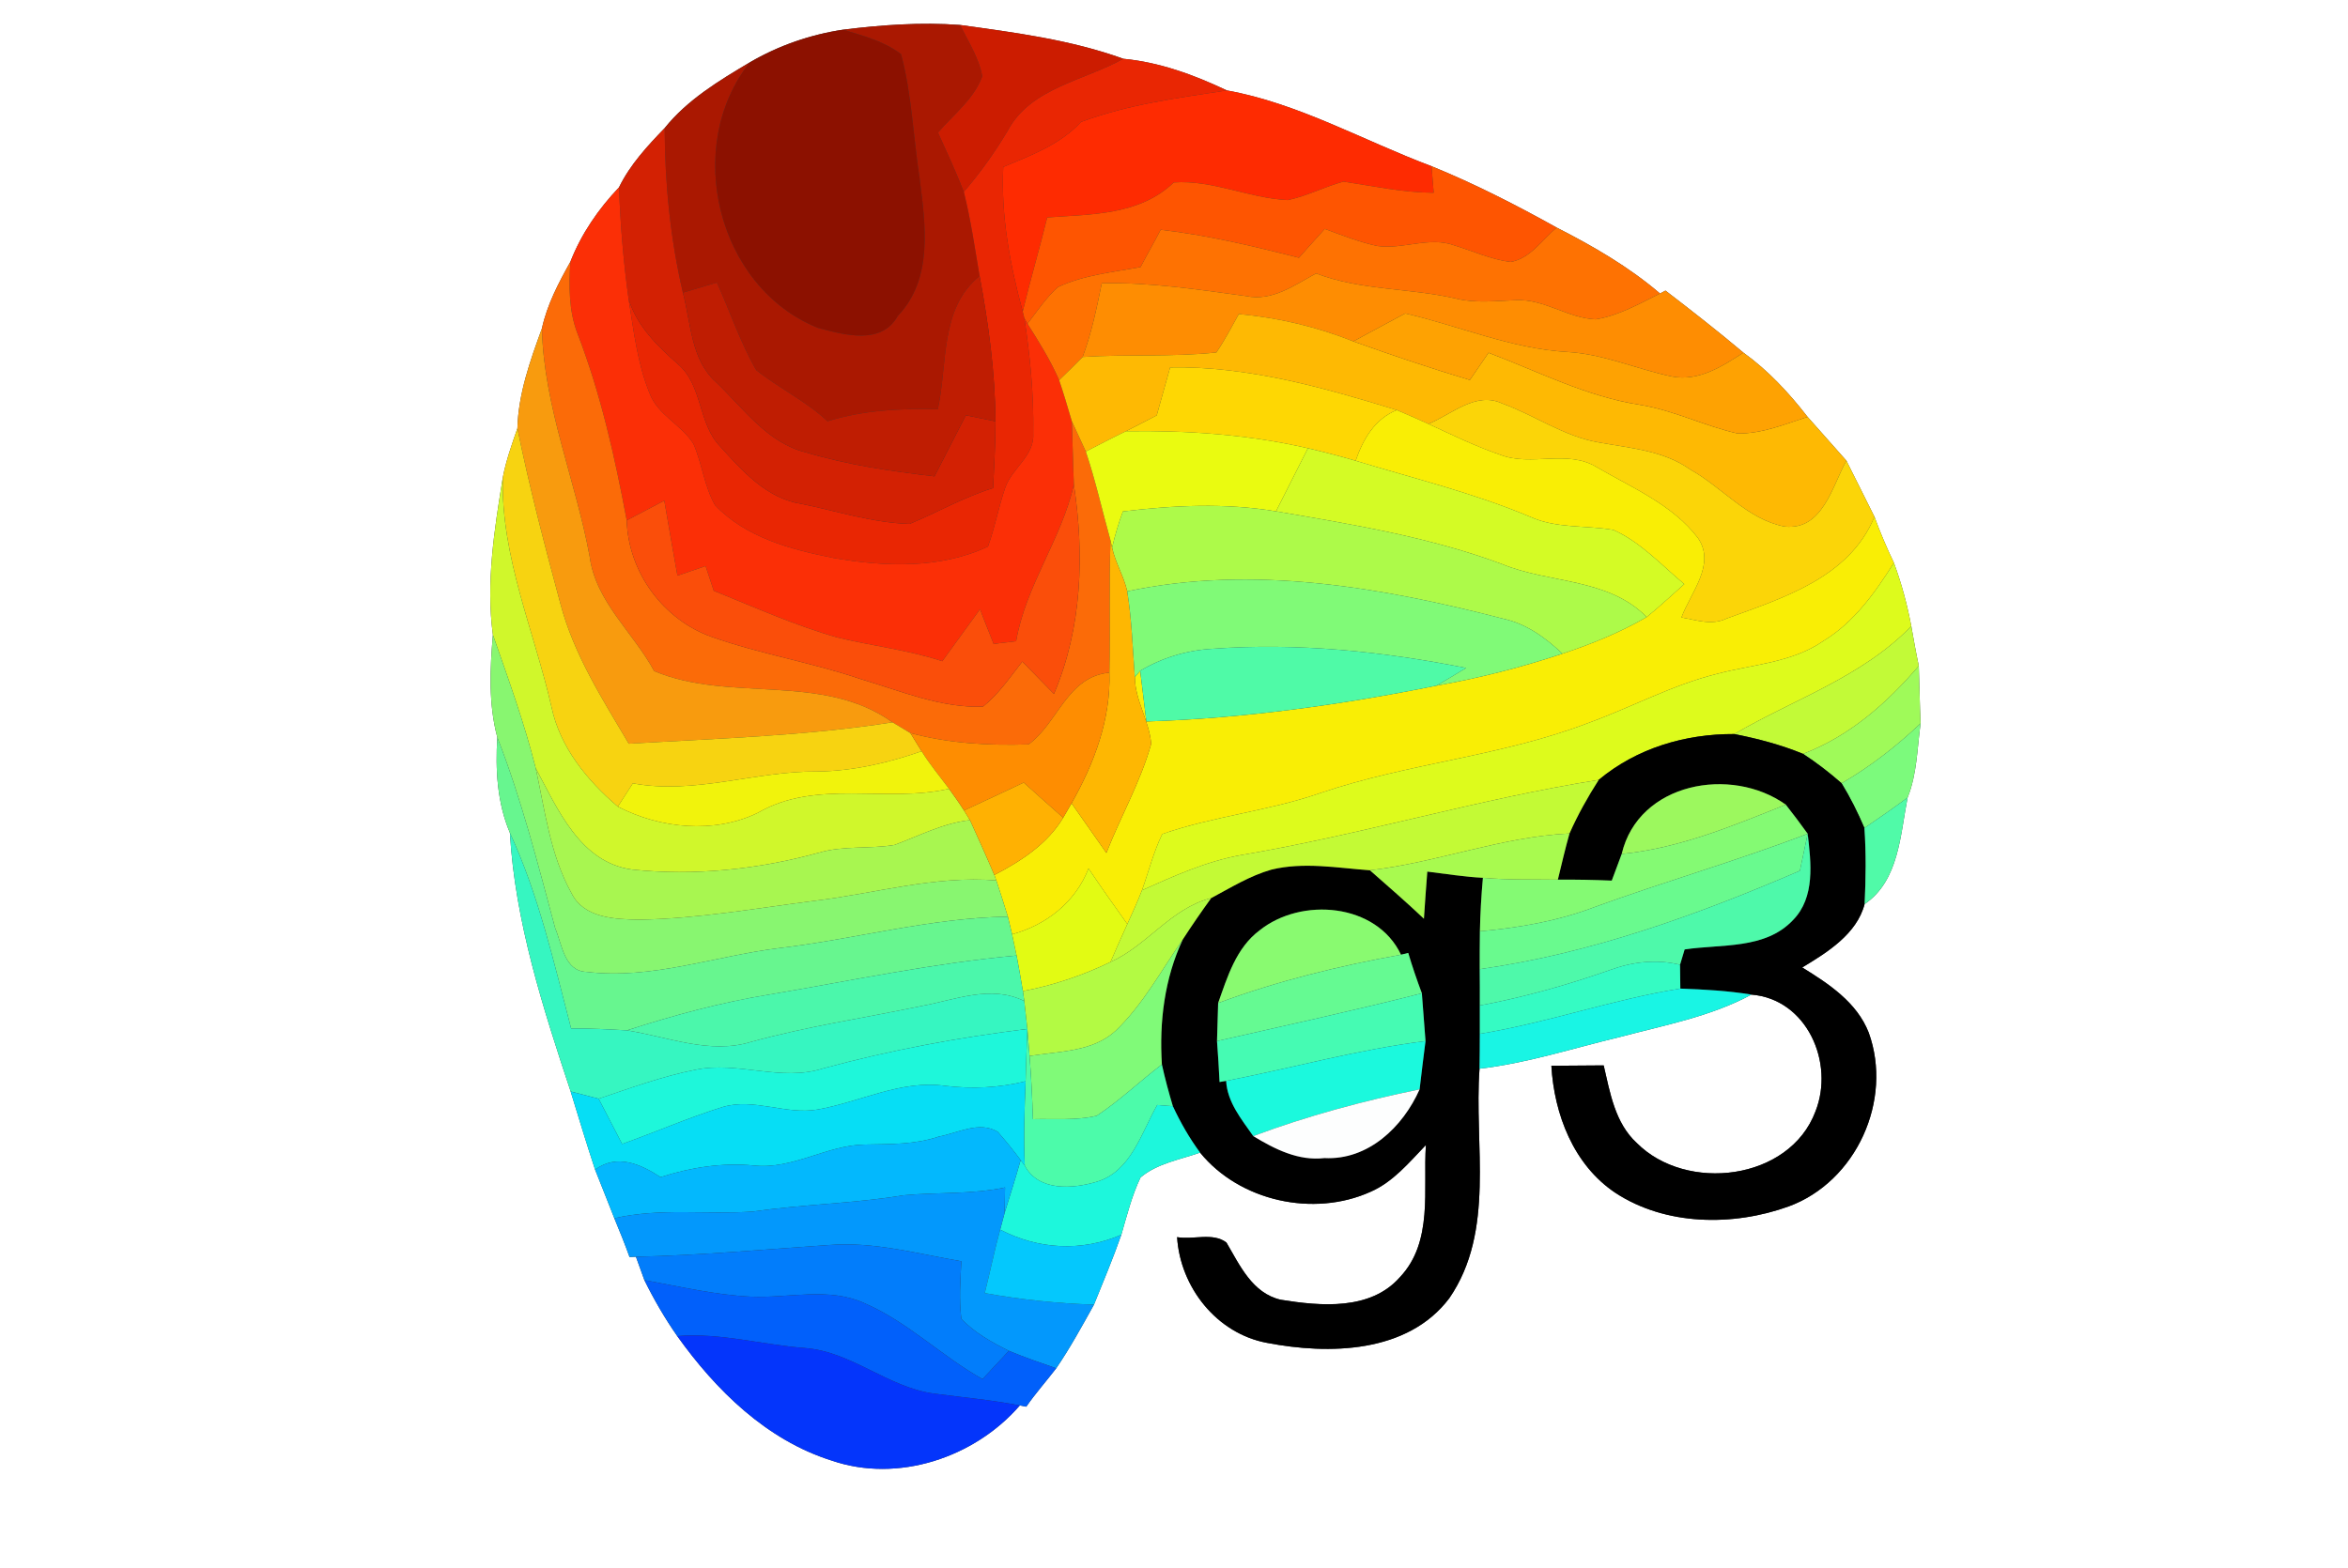<?xml version="1.0" encoding="UTF-8" ?>
<!DOCTYPE svg PUBLIC "-//W3C//DTD SVG 1.1//EN" "http://www.w3.org/Graphics/SVG/1.1/DTD/svg11.dtd">
<svg width="250pt" height="167pt" viewBox="0 0 250 167" version="1.1" xmlns="http://www.w3.org/2000/svg">
<rect x="0" y="0" width="250" height="167" fill="#333333" stroke="none"/>
<g id="#ffffffff">
<path fill="#ffffff" opacity="1.00" d=" M 0.00 0.00 L 250.00 0.00 L 250.00 167.00 L 0.00 167.00 L 0.00 0.00 M 79.84 6.64 C 76.56 8.59 73.19 10.62 70.77 13.64 C 68.93 15.55 67.09 17.53 65.91 19.95 C 63.72 22.25 61.89 24.91 60.73 27.88 C 59.47 30.13 58.25 32.45 57.70 34.98 C 56.45 38.41 55.19 41.93 55.09 45.62 C 54.49 47.35 53.87 49.08 53.53 50.89 C 52.64 56.40 51.73 62.04 52.48 67.61 C 52.17 71.24 52.00 74.98 52.95 78.53 C 52.74 81.96 52.93 85.50 54.29 88.70 C 54.84 98.15 57.80 107.32 60.76 116.25 C 61.61 119.03 62.45 121.81 63.36 124.57 C 64.03 126.29 64.74 128.01 65.41 129.75 C 65.97 131.11 66.53 132.48 67.03 133.88 L 67.71 133.85 C 67.93 134.47 68.38 135.71 68.61 136.34 C 69.63 138.41 70.79 140.41 72.11 142.30 C 76.23 148.07 81.62 153.37 88.53 155.55 C 95.59 157.99 103.78 155.24 108.58 149.69 L 109.27 149.82 C 110.25 148.40 111.41 147.10 112.46 145.73 C 113.94 143.56 115.20 141.25 116.48 138.95 C 117.48 136.48 118.51 134.02 119.39 131.51 C 119.99 129.45 120.51 127.34 121.44 125.40 C 123.22 123.90 125.64 123.51 127.78 122.76 C 131.99 127.94 139.86 129.66 145.91 126.94 C 148.33 125.89 150.03 123.81 151.82 121.95 C 151.51 126.67 152.63 132.25 149.05 136.03 C 145.91 139.60 140.60 139.11 136.37 138.43 C 133.34 137.74 132.00 134.75 130.58 132.33 C 129.12 131.23 127.03 132.07 125.33 131.76 C 125.66 137.08 129.53 142.02 134.89 143.02 C 141.49 144.29 149.87 144.15 154.31 138.27 C 159.24 131.09 156.93 121.95 157.53 113.82 C 162.61 113.24 167.47 111.64 172.42 110.46 C 177.18 109.19 182.11 108.29 186.48 105.93 C 192.40 106.41 195.35 113.20 193.30 118.37 C 190.54 125.75 179.54 127.04 174.27 121.73 C 171.95 119.60 171.43 116.38 170.75 113.47 C 168.89 113.49 167.04 113.50 165.18 113.51 C 165.48 118.68 167.54 124.06 171.99 127.04 C 177.35 130.56 184.52 130.62 190.42 128.50 C 197.65 125.86 201.57 117.17 198.97 109.98 C 197.71 106.75 194.71 104.78 191.89 103.04 C 194.56 101.43 197.70 99.48 198.53 96.29 C 202.20 93.81 202.33 88.88 203.11 84.94 C 204.12 82.44 204.13 79.68 204.49 77.05 C 204.40 75.00 204.37 72.96 204.30 70.92 C 204.00 69.51 203.75 68.10 203.50 66.69 C 203.07 64.39 202.46 62.13 201.65 59.94 C 200.88 58.34 200.19 56.70 199.58 55.04 C 198.58 53.05 197.60 51.05 196.59 49.06 C 195.22 47.50 193.84 45.96 192.46 44.40 C 190.48 41.85 188.27 39.46 185.63 37.56 C 182.92 35.28 180.13 33.10 177.33 30.95 L 176.75 31.26 C 173.43 28.42 169.63 26.22 165.75 24.24 C 161.42 21.83 157.01 19.57 152.42 17.70 C 145.19 14.99 138.22 10.99 130.63 9.63 C 127.16 7.98 123.45 6.62 119.61 6.26 C 114.02 4.24 108.09 3.47 102.23 2.66 C 98.07 2.35 93.90 2.65 89.77 3.16 C 86.29 3.68 82.88 4.86 79.84 6.64 Z" />
</g>
<g id="#8c1100ff">
<path fill="#8c1100" opacity="1.00" d=" M 79.84 6.64 C 82.88 4.86 86.29 3.68 89.77 3.16 C 91.90 3.81 94.15 4.39 95.94 5.77 C 97.09 10.08 97.24 14.58 97.91 18.97 C 98.53 23.90 99.39 29.67 95.60 33.64 C 93.84 36.80 89.88 35.66 87.08 34.92 C 76.36 30.60 72.70 15.63 79.84 6.64 Z" />
</g>
<g id="#aa1801ff">
<path fill="#aa1801" opacity="1.00" d=" M 89.77 3.16 C 93.90 2.65 98.07 2.35 102.23 2.66 C 103.09 4.44 104.23 6.15 104.58 8.13 C 103.70 10.55 101.51 12.21 99.87 14.12 C 100.82 16.21 101.79 18.30 102.62 20.44 C 103.36 23.39 103.79 26.40 104.30 29.40 C 100.03 32.86 100.92 38.76 99.85 43.59 C 95.90 43.48 91.91 43.69 88.11 44.86 C 85.82 42.72 82.96 41.36 80.52 39.42 C 78.81 36.46 77.74 33.20 76.33 30.09 C 75.12 30.45 73.92 30.81 72.71 31.17 C 71.37 25.42 70.79 19.54 70.77 13.64 C 73.19 10.62 76.56 8.59 79.84 6.64 C 72.70 15.63 76.36 30.60 87.08 34.92 C 89.88 35.66 93.84 36.80 95.60 33.64 C 99.39 29.67 98.53 23.90 97.91 18.97 C 97.24 14.58 97.09 10.08 95.94 5.77 C 94.15 4.39 91.90 3.81 89.77 3.16 Z" />
</g>
<g id="#cc1c00ff">
<path fill="#cc1c00" opacity="1.00" d=" M 102.23 2.66 C 108.09 3.47 114.02 4.24 119.61 6.26 C 115.43 8.60 109.70 9.35 107.28 13.95 C 105.91 16.24 104.36 18.42 102.62 20.44 C 101.79 18.30 100.82 16.21 99.87 14.12 C 101.51 12.21 103.70 10.55 104.58 8.13 C 104.23 6.15 103.09 4.44 102.23 2.66 Z" />
</g>
<g id="#e92603ff">
<path fill="#e92603" opacity="1.00" d=" M 119.61 6.26 C 123.45 6.62 127.16 7.98 130.63 9.63 C 125.38 10.43 120.10 11.12 115.09 12.99 C 112.86 15.41 109.78 16.54 106.82 17.78 C 106.56 22.98 107.53 28.18 108.89 33.18 L 109.07 33.91 C 109.68 37.94 110.08 42.03 110.01 46.11 C 110.20 48.53 107.76 49.83 107.03 51.94 C 106.32 54.00 105.94 56.16 105.19 58.21 C 100.10 60.61 94.15 60.37 88.72 59.42 C 84.22 58.53 79.41 57.25 76.14 53.81 C 74.98 51.79 74.76 49.38 73.83 47.26 C 72.55 45.22 70.00 44.19 69.15 41.85 C 67.86 38.66 67.47 35.22 66.93 31.85 C 67.82 34.75 70.01 36.86 72.22 38.81 C 74.83 41.07 74.31 45.14 76.70 47.57 C 79.07 50.20 81.68 53.12 85.37 53.67 C 89.17 54.45 92.94 55.68 96.85 55.80 C 99.83 54.56 102.64 52.93 105.74 51.98 C 105.85 49.61 105.99 47.24 105.99 44.87 C 105.96 39.67 105.25 34.50 104.30 29.40 C 103.79 26.40 103.36 23.39 102.62 20.44 C 104.36 18.42 105.91 16.24 107.28 13.95 C 109.70 9.35 115.43 8.60 119.61 6.26 Z" />
</g>
<g id="#fe2b01ff">
<path fill="#fe2b01" opacity="1.00" d=" M 130.63 9.63 C 138.22 10.99 145.19 14.99 152.42 17.70 C 152.48 18.41 152.59 19.82 152.65 20.53 C 149.40 20.51 146.23 19.82 143.04 19.34 C 141.03 19.89 139.16 20.88 137.12 21.31 C 133.01 21.12 129.12 19.14 124.98 19.43 C 121.31 22.94 116.23 22.81 111.50 23.16 C 110.68 26.51 109.70 29.82 108.89 33.18 C 107.53 28.18 106.56 22.98 106.82 17.78 C 109.78 16.54 112.86 15.41 115.09 12.99 C 120.10 11.12 125.38 10.43 130.63 9.63 Z" />
</g>
<g id="#d32103ff">
<path fill="#d32103" opacity="1.00" d=" M 65.91 19.95 C 67.09 17.53 68.93 15.55 70.77 13.64 C 70.79 19.54 71.37 25.42 72.71 31.17 C 73.58 34.41 73.55 38.27 76.21 40.67 C 79.14 43.45 81.69 47.17 85.81 48.18 C 90.27 49.52 94.89 50.19 99.50 50.73 C 100.60 48.56 101.73 46.40 102.84 44.23 C 103.89 44.44 104.94 44.65 105.99 44.87 C 105.99 47.24 105.85 49.61 105.74 51.98 C 102.64 52.93 99.83 54.56 96.85 55.80 C 92.94 55.68 89.17 54.45 85.37 53.67 C 81.68 53.12 79.07 50.20 76.70 47.57 C 74.31 45.14 74.83 41.07 72.22 38.81 C 70.01 36.86 67.82 34.75 66.93 31.85 C 66.38 27.91 66.05 23.93 65.91 19.95 Z" />
</g>
<g id="#fe5501ff">
<path fill="#fe5501" opacity="1.00" d=" M 152.42 17.70 C 157.01 19.57 161.42 21.83 165.75 24.24 C 164.20 25.52 162.95 27.53 160.84 27.90 C 158.77 27.64 156.85 26.74 154.87 26.14 C 152.20 25.15 149.39 26.59 146.66 26.20 C 144.73 25.79 142.90 25.05 141.05 24.38 C 140.12 25.39 139.22 26.43 138.30 27.45 C 133.44 26.21 128.56 25.04 123.58 24.47 C 122.89 25.81 122.13 27.11 121.44 28.44 C 118.48 29.00 115.40 29.28 112.65 30.57 C 111.38 31.70 110.43 33.14 109.40 34.48 L 109.07 33.91 L 108.89 33.18 C 109.70 29.82 110.68 26.51 111.50 23.16 C 116.23 22.81 121.31 22.94 124.98 19.43 C 129.12 19.14 133.01 21.12 137.12 21.31 C 139.16 20.88 141.03 19.89 143.04 19.34 C 146.23 19.82 149.40 20.51 152.65 20.53 C 152.59 19.82 152.48 18.41 152.42 17.70 Z" />
</g>
<g id="#fb2f06ff">
<path fill="#fb2f06" opacity="1.00" d=" M 60.73 27.88 C 61.89 24.91 63.72 22.25 65.91 19.95 C 66.05 23.93 66.38 27.91 66.93 31.85 C 67.47 35.22 67.86 38.66 69.15 41.85 C 70.00 44.19 72.55 45.22 73.83 47.26 C 74.76 49.38 74.98 51.79 76.14 53.81 C 79.41 57.25 84.22 58.53 88.72 59.42 C 94.15 60.37 100.10 60.61 105.19 58.21 C 105.94 56.16 106.32 54.00 107.03 51.94 C 107.76 49.83 110.20 48.53 110.01 46.11 C 110.08 42.03 109.68 37.94 109.07 33.91 L 109.40 34.48 C 110.63 36.42 111.85 38.38 112.77 40.49 C 113.26 41.93 113.69 43.40 114.12 44.86 C 114.21 47.11 114.24 49.36 114.34 51.61 C 113.02 57.43 109.21 62.35 108.19 68.29 C 107.39 68.41 106.59 68.46 105.80 68.59 C 105.33 67.35 104.80 66.13 104.35 64.88 C 103.02 66.73 101.67 68.58 100.33 70.42 C 96.69 69.22 92.88 68.80 89.18 67.90 C 84.66 66.62 80.36 64.68 76.00 62.92 C 75.72 62.04 75.41 61.17 75.13 60.29 C 74.13 60.63 73.12 60.97 72.13 61.31 C 71.66 58.64 71.18 55.98 70.73 53.32 C 69.41 54.03 68.06 54.71 66.73 55.42 C 65.47 48.68 63.97 41.96 61.50 35.55 C 60.55 33.11 60.57 30.45 60.73 27.88 Z" />
</g>
<g id="#fe7202ff">
<path fill="#fe7202" opacity="1.00" d=" M 123.58 24.47 C 128.56 25.04 133.44 26.21 138.30 27.45 C 139.22 26.43 140.12 25.39 141.05 24.38 C 142.90 25.05 144.73 25.79 146.66 26.20 C 149.39 26.59 152.20 25.15 154.87 26.14 C 156.85 26.74 158.77 27.64 160.84 27.90 C 162.95 27.53 164.20 25.52 165.75 24.24 C 169.63 26.22 173.43 28.42 176.75 31.26 C 174.54 32.35 172.35 33.62 169.89 34.01 C 166.95 33.89 164.39 31.82 161.42 31.97 C 159.30 32.04 157.16 32.32 155.07 31.81 C 150.13 30.65 144.93 30.96 140.13 29.12 C 137.83 30.36 135.45 32.13 132.67 31.53 C 127.57 30.84 122.47 30.05 117.31 30.17 C 116.77 32.82 116.22 35.48 115.27 38.02 C 114.45 38.85 113.62 39.68 112.77 40.49 C 111.85 38.38 110.63 36.42 109.40 34.48 C 110.43 33.14 111.38 31.70 112.65 30.57 C 115.40 29.28 118.48 29.00 121.44 28.44 C 122.13 27.11 122.89 25.81 123.58 24.47 Z" />
</g>
<g id="#fb6b08ff">
<path fill="#fb6b08" opacity="1.00" d=" M 57.70 34.98 C 58.25 32.45 59.47 30.13 60.73 27.88 C 60.57 30.45 60.55 33.11 61.50 35.55 C 63.97 41.96 65.47 48.68 66.73 55.42 C 66.89 60.95 70.65 66.05 75.86 67.86 C 81.03 69.68 86.47 70.56 91.66 72.33 C 95.90 73.58 100.15 75.42 104.66 75.26 C 106.33 73.93 107.54 72.12 108.85 70.46 C 109.97 71.61 111.09 72.76 112.22 73.90 C 115.22 66.85 115.46 59.09 114.34 51.61 C 114.24 49.36 114.21 47.11 114.12 44.86 C 114.60 45.94 115.13 47.00 115.61 48.09 C 116.65 51.19 117.36 54.40 118.24 57.56 C 118.06 62.25 118.22 66.94 118.12 71.64 C 113.63 72.05 112.65 76.99 109.52 79.28 C 105.30 79.42 101.02 79.18 96.93 78.07 C 96.46 77.78 95.50 77.21 95.03 76.93 C 87.54 71.58 77.71 74.87 69.65 71.47 C 67.43 67.36 63.42 64.10 62.78 59.25 C 61.28 51.12 57.90 43.34 57.70 34.98 Z" />
</g>
<g id="#fe8d02ff">
<path fill="#fe8d02" opacity="1.00" d=" M 132.67 31.53 C 135.45 32.13 137.83 30.36 140.13 29.12 C 144.93 30.96 150.13 30.65 155.07 31.81 C 157.16 32.32 159.30 32.04 161.42 31.97 C 164.39 31.82 166.95 33.89 169.89 34.01 C 172.35 33.62 174.54 32.35 176.75 31.26 L 177.33 30.95 C 180.13 33.10 182.92 35.28 185.63 37.56 C 183.36 39.02 180.87 40.65 178.02 40.10 C 174.30 39.33 170.77 37.71 166.93 37.49 C 160.94 37.15 155.40 34.72 149.62 33.38 C 147.79 34.38 145.93 35.34 144.10 36.36 C 140.20 34.80 136.09 33.83 131.90 33.45 C 131.13 34.83 130.40 36.23 129.51 37.54 C 124.78 38.04 120.01 37.71 115.27 38.02 C 116.22 35.48 116.77 32.82 117.31 30.17 C 122.47 30.05 127.57 30.84 132.67 31.53 Z" />
</g>
<g id="#bf1d02ff">
<path fill="#bf1d02" opacity="1.00" d=" M 72.71 31.17 C 73.92 30.81 75.12 30.45 76.33 30.09 C 77.74 33.20 78.81 36.46 80.52 39.42 C 82.96 41.36 85.82 42.72 88.11 44.86 C 91.91 43.69 95.90 43.48 99.85 43.59 C 100.92 38.76 100.03 32.86 104.30 29.40 C 105.25 34.50 105.96 39.67 105.99 44.87 C 104.94 44.65 103.89 44.44 102.84 44.23 C 101.73 46.40 100.60 48.56 99.50 50.73 C 94.89 50.19 90.27 49.52 85.81 48.18 C 81.69 47.17 79.14 43.45 76.21 40.67 C 73.55 38.27 73.58 34.41 72.71 31.17 Z" />
</g>
<g id="#feb903ff">
<path fill="#feb903" opacity="1.00" d=" M 131.90 33.45 C 136.09 33.83 140.20 34.80 144.10 36.36 C 148.20 37.83 152.33 39.22 156.50 40.47 C 157.16 39.50 157.82 38.53 158.49 37.57 C 163.79 39.57 168.92 42.23 174.58 43.11 C 178.19 43.69 181.48 45.37 185.02 46.17 C 187.60 46.20 190.04 45.18 192.46 44.40 C 193.84 45.96 195.22 47.50 196.59 49.06 C 195.07 51.81 194.06 56.51 190.02 56.08 C 186.07 55.33 183.37 51.90 179.96 50.00 C 177.11 47.97 173.56 47.73 170.23 47.12 C 166.53 46.49 163.42 44.23 159.94 42.97 C 157.14 41.66 154.55 44.14 152.09 45.15 C 150.97 44.64 149.85 44.15 148.72 43.67 C 140.89 41.27 132.85 38.98 124.59 39.13 C 124.11 40.83 123.63 42.53 123.16 44.24 C 122.06 44.80 120.98 45.38 119.88 45.93 C 118.44 46.62 117.03 47.37 115.61 48.09 C 115.13 47.00 114.60 45.94 114.12 44.86 C 113.69 43.40 113.26 41.93 112.77 40.49 C 113.62 39.68 114.45 38.85 115.27 38.02 C 120.01 37.71 124.78 38.04 129.51 37.54 C 130.40 36.23 131.13 34.83 131.90 33.45 Z" />
</g>
<g id="#fea202ff">
<path fill="#fea202" opacity="1.00" d=" M 144.10 36.36 C 145.93 35.34 147.79 34.38 149.62 33.38 C 155.40 34.72 160.94 37.15 166.93 37.49 C 170.77 37.71 174.30 39.33 178.02 40.10 C 180.87 40.65 183.36 39.02 185.63 37.56 C 188.27 39.46 190.48 41.85 192.46 44.40 C 190.04 45.18 187.60 46.20 185.02 46.17 C 181.48 45.37 178.19 43.69 174.58 43.11 C 168.92 42.23 163.79 39.57 158.49 37.57 C 157.82 38.53 157.16 39.50 156.50 40.47 C 152.33 39.22 148.20 37.83 144.10 36.36 Z" />
</g>
<g id="#f89b0eff">
<path fill="#f89b0e" opacity="1.00" d=" M 55.09 45.62 C 55.19 41.93 56.45 38.41 57.70 34.98 C 57.90 43.34 61.28 51.12 62.78 59.25 C 63.42 64.10 67.43 67.36 69.65 71.47 C 77.71 74.87 87.54 71.58 95.03 76.93 C 85.75 78.39 76.32 78.65 66.95 79.21 C 64.14 74.46 61.11 69.73 59.68 64.34 C 58.01 58.14 56.37 51.92 55.09 45.62 Z" />
</g>
<g id="#fed703ff">
<path fill="#fed703" opacity="1.00" d=" M 124.59 39.13 C 132.85 38.98 140.89 41.27 148.72 43.67 C 146.37 44.63 145.13 46.77 144.34 49.07 C 142.65 48.58 140.96 48.14 139.26 47.74 C 132.91 46.27 126.38 45.83 119.88 45.93 C 120.98 45.38 122.06 44.80 123.16 44.24 C 123.63 42.53 124.11 40.83 124.59 39.13 Z" />
</g>
<g id="#fbd508ff">
<path fill="#fbd508" opacity="1.00" d=" M 152.09 45.15 C 154.55 44.14 157.14 41.66 159.94 42.97 C 163.42 44.23 166.53 46.49 170.23 47.12 C 173.56 47.73 177.11 47.97 179.96 50.00 C 183.37 51.90 186.07 55.33 190.02 56.08 C 194.06 56.51 195.07 51.81 196.59 49.06 C 197.60 51.05 198.58 53.05 199.58 55.04 C 196.90 61.53 189.85 63.68 183.83 65.88 C 182.26 66.64 180.63 66.04 179.03 65.76 C 180.00 63.13 182.73 60.11 180.78 57.29 C 178.10 53.77 173.83 51.97 170.09 49.80 C 166.92 47.80 163.06 49.74 159.72 48.43 C 157.09 47.53 154.60 46.31 152.09 45.15 Z" />
</g>
<g id="#f9ee05ff">
<path fill="#f9ee05" opacity="1.00" d=" M 144.34 49.07 C 145.13 46.77 146.37 44.63 148.72 43.67 C 149.85 44.15 150.97 44.64 152.09 45.15 C 154.60 46.31 157.09 47.53 159.72 48.43 C 163.06 49.74 166.92 47.80 170.09 49.80 C 173.83 51.97 178.10 53.77 180.78 57.29 C 182.73 60.11 180.00 63.13 179.03 65.76 C 180.63 66.04 182.26 66.64 183.83 65.88 C 189.85 63.68 196.90 61.53 199.58 55.04 C 200.19 56.70 200.88 58.34 201.65 59.94 C 199.66 63.10 197.43 66.26 194.18 68.24 C 190.84 70.58 186.66 70.75 182.85 71.76 C 178.04 72.95 173.66 75.36 169.03 77.03 C 159.84 80.55 149.91 81.29 140.62 84.45 C 135.12 86.37 129.24 86.92 123.75 88.83 C 122.82 90.75 122.31 92.82 121.59 94.82 C 121.12 96.04 120.57 97.23 120.03 98.42 C 118.63 96.46 117.24 94.50 115.90 92.50 C 114.51 96.08 111.42 98.51 107.76 99.51 C 107.65 99.04 107.42 98.10 107.31 97.63 C 106.92 96.34 106.50 95.06 106.08 93.77 L 105.87 93.19 C 108.72 91.71 111.51 89.90 113.20 87.09 C 113.42 86.71 113.87 85.94 114.09 85.55 C 115.33 87.31 116.57 89.07 117.80 90.84 C 119.33 86.94 121.44 83.27 122.57 79.23 C 122.38 76.78 120.85 74.61 120.83 72.12 L 121.40 71.44 C 121.62 73.24 121.83 75.04 122.06 76.84 C 132.44 76.51 142.75 75.08 152.92 73.03 C 157.48 72.23 161.97 71.08 166.36 69.62 C 169.46 68.59 172.50 67.36 175.33 65.72 C 176.71 64.60 178.00 63.39 179.33 62.21 C 176.91 60.19 174.70 57.75 171.79 56.44 C 168.84 55.93 165.73 56.31 162.94 55.05 C 156.92 52.51 150.57 50.97 144.34 49.07 Z" />
</g>
<g id="#f7d311ff">
<path fill="#f7d311" opacity="1.00" d=" M 55.09 45.62 C 56.37 51.92 58.01 58.14 59.68 64.34 C 61.11 69.73 64.14 74.46 66.95 79.21 C 76.32 78.65 85.75 78.39 95.03 76.93 C 95.50 77.21 96.46 77.78 96.93 78.07 C 97.23 78.55 97.83 79.53 98.13 80.01 C 94.56 81.25 90.84 82.12 87.05 82.17 C 80.44 82.10 74.01 84.66 67.38 83.43 C 66.84 84.25 66.31 85.08 65.78 85.91 C 62.51 83.11 59.63 79.61 58.72 75.30 C 56.87 67.19 53.34 59.35 53.53 50.89 C 53.87 49.08 54.49 47.35 55.09 45.62 Z" />
</g>
<g id="#eafb10ff">
<path fill="#eafb10" opacity="1.00" d=" M 115.61 48.09 C 117.03 47.37 118.44 46.62 119.88 45.93 C 126.38 45.83 132.91 46.27 139.26 47.74 C 138.13 49.98 137.00 52.22 135.86 54.46 C 130.46 53.55 124.97 53.82 119.56 54.47 C 119.09 55.74 118.71 57.03 118.41 58.33 L 118.24 57.56 C 117.36 54.40 116.65 51.19 115.61 48.09 Z" />
</g>
<g id="#d4fb25ff">
<path fill="#d4fb25" opacity="1.00" d=" M 135.86 54.46 C 137.00 52.22 138.13 49.98 139.26 47.74 C 140.96 48.14 142.65 48.58 144.34 49.07 C 150.57 50.97 156.92 52.51 162.94 55.05 C 165.73 56.31 168.84 55.93 171.79 56.44 C 174.70 57.75 176.91 60.19 179.33 62.21 C 178.00 63.39 176.71 64.60 175.33 65.72 C 171.17 61.52 165.00 62.17 159.90 60.07 C 152.16 57.19 143.97 55.85 135.86 54.46 Z" />
</g>
<g id="#d0f72bff">
<path fill="#d0f72b" opacity="1.00" d=" M 52.48 67.61 C 51.73 62.04 52.64 56.40 53.53 50.89 C 53.34 59.35 56.87 67.19 58.72 75.30 C 59.63 79.61 62.51 83.11 65.78 85.91 C 70.30 88.25 76.03 88.83 80.69 86.57 C 86.91 82.95 94.32 85.55 101.05 84.01 C 101.60 84.76 102.14 85.53 102.64 86.32 C 102.80 86.58 103.12 87.09 103.28 87.35 C 100.43 87.66 97.89 89.01 95.24 89.99 C 92.57 90.44 89.80 90.04 87.18 90.82 C 80.74 92.59 73.94 93.32 67.30 92.61 C 61.76 91.87 59.37 86.15 57.04 81.82 C 55.83 76.99 54.12 72.31 52.48 67.61 Z" />
</g>
<g id="#fa4e0aff">
<path fill="#fa4e0a" opacity="1.00" d=" M 114.34 51.61 C 115.46 59.09 115.22 66.85 112.22 73.90 C 111.09 72.76 109.97 71.61 108.85 70.46 C 107.54 72.12 106.33 73.93 104.66 75.26 C 100.15 75.42 95.90 73.58 91.66 72.33 C 86.47 70.56 81.03 69.68 75.86 67.86 C 70.65 66.05 66.89 60.95 66.73 55.42 C 68.06 54.71 69.41 54.03 70.73 53.32 C 71.18 55.98 71.66 58.64 72.13 61.31 C 73.12 60.97 74.13 60.63 75.13 60.29 C 75.41 61.17 75.72 62.04 76.00 62.92 C 80.36 64.68 84.66 66.62 89.18 67.90 C 92.88 68.80 96.69 69.22 100.33 70.42 C 101.67 68.58 103.02 66.73 104.35 64.88 C 104.80 66.13 105.33 67.35 105.80 68.59 C 106.59 68.46 107.39 68.41 108.19 68.29 C 109.21 62.35 113.02 57.43 114.34 51.61 Z" />
</g>
<g id="#adfa49ff">
<path fill="#adfa49" opacity="1.00" d=" M 119.56 54.47 C 124.97 53.82 130.46 53.55 135.86 54.46 C 143.97 55.85 152.16 57.19 159.90 60.07 C 165.00 62.17 171.17 61.52 175.33 65.72 C 172.50 67.36 169.46 68.59 166.36 69.62 C 164.56 67.93 162.52 66.43 160.06 65.90 C 147.08 62.54 133.34 60.14 120.02 62.98 C 119.66 61.37 118.76 59.95 118.41 58.33 C 118.71 57.03 119.09 55.74 119.56 54.47 Z" />
</g>
<g id="#feb702ff">
<path fill="#feb702" opacity="1.00" d=" M 118.24 57.56 L 118.41 58.33 C 118.76 59.95 119.66 61.37 120.02 62.98 C 120.51 66.01 120.60 69.07 120.83 72.12 C 120.85 74.61 122.38 76.78 122.57 79.23 C 121.44 83.27 119.33 86.94 117.80 90.84 C 116.57 89.07 115.33 87.31 114.09 85.55 C 116.50 81.31 118.28 76.60 118.12 71.64 C 118.22 66.94 118.06 62.25 118.24 57.56 Z" />
</g>
<g id="#ddfb1cff">
<path fill="#ddfb1c" opacity="1.00" d=" M 201.65 59.94 C 202.46 62.13 203.07 64.39 203.50 66.69 C 198.26 72.11 191.02 74.46 184.65 78.18 C 179.41 78.16 174.28 79.68 170.22 83.06 C 157.41 85.10 144.97 88.89 132.19 91.06 C 128.47 91.72 125.01 93.29 121.59 94.82 C 122.31 92.82 122.82 90.75 123.75 88.83 C 129.24 86.92 135.12 86.37 140.62 84.45 C 149.91 81.29 159.84 80.55 169.03 77.03 C 173.66 75.36 178.04 72.95 182.85 71.76 C 186.66 70.75 190.84 70.58 194.18 68.24 C 197.43 66.26 199.66 63.10 201.65 59.94 Z" />
</g>
<g id="#80fa77ff">
<path fill="#80fa77" opacity="1.00" d=" M 120.02 62.98 C 133.34 60.14 147.08 62.54 160.06 65.90 C 162.52 66.43 164.56 67.93 166.36 69.62 C 161.97 71.08 157.48 72.23 152.92 73.03 C 153.99 72.43 155.04 71.78 156.10 71.14 C 147.23 69.38 138.14 68.44 129.11 69.10 C 126.39 69.25 123.74 70.05 121.40 71.44 L 120.83 72.12 C 120.60 69.07 120.51 66.01 120.02 62.98 Z" />
</g>
<g id="#c2fa37ff">
<path fill="#c2fa37" opacity="1.00" d=" M 184.65 78.18 C 191.02 74.46 198.26 72.11 203.50 66.69 C 203.75 68.10 204.00 69.51 204.30 70.92 C 200.91 74.89 196.92 78.41 191.98 80.29 C 189.62 79.32 187.15 78.67 184.65 78.18 Z" />
</g>
<g id="#88f670ff">
<path fill="#88f670" opacity="1.00" d=" M 52.48 67.61 C 54.12 72.31 55.83 76.99 57.04 81.82 C 58.02 86.32 58.58 91.04 60.85 95.13 C 62.15 97.79 65.50 97.91 68.07 97.95 C 74.33 97.85 80.53 96.73 86.73 95.94 C 93.18 95.16 99.53 93.23 106.08 93.77 C 106.50 95.06 106.92 96.34 107.31 97.63 C 99.07 97.75 91.08 100.02 82.94 100.98 C 76.12 101.82 69.38 104.36 62.45 103.51 C 60.08 103.43 59.84 100.57 59.11 98.85 C 57.27 92.01 55.53 85.14 52.95 78.53 C 52.00 74.98 52.17 71.24 52.48 67.61 Z" />
</g>
<g id="#4ffaa7ff">
<path fill="#4ffaa7" opacity="1.00" d=" M 121.40 71.44 C 123.74 70.05 126.39 69.25 129.11 69.10 C 138.14 68.44 147.23 69.38 156.10 71.14 C 155.04 71.78 153.99 72.43 152.92 73.03 C 142.75 75.08 132.44 76.51 122.06 76.84 C 121.83 75.04 121.62 73.24 121.40 71.44 Z" />
</g>
<g id="#9ffa59ff">
<path fill="#9ffa59" opacity="1.00" d=" M 191.98 80.29 C 196.92 78.41 200.91 74.89 204.30 70.92 C 204.37 72.96 204.40 75.00 204.49 77.05 C 201.93 79.47 199.14 81.65 196.08 83.42 C 194.79 82.29 193.42 81.23 191.98 80.29 Z" />
</g>
<g id="#fe8d01ff">
<path fill="#fe8d01" opacity="1.00" d=" M 109.52 79.28 C 112.65 76.99 113.63 72.05 118.12 71.64 C 118.28 76.60 116.50 81.31 114.09 85.55 C 113.87 85.94 113.42 86.71 113.20 87.09 C 111.80 85.85 110.39 84.61 109.00 83.35 C 106.89 84.36 104.77 85.33 102.64 86.32 C 102.14 85.53 101.60 84.76 101.05 84.01 C 100.07 82.69 99.00 81.42 98.13 80.01 C 97.83 79.53 97.23 78.55 96.93 78.07 C 101.02 79.18 105.30 79.42 109.52 79.28 Z" />
</g>
<g id="#7cfa7cff">
<path fill="#7cfa7c" opacity="1.00" d=" M 196.08 83.42 C 199.14 81.65 201.93 79.47 204.49 77.05 C 204.13 79.68 204.12 82.44 203.11 84.94 C 201.61 86.07 200.05 87.13 198.51 88.19 C 197.81 86.55 197.01 84.94 196.08 83.42 Z" />
</g>
<g id="#000000ff">
<path fill="#000000" opacity="1.00" d=" M 170.22 83.06 C 174.28 79.68 179.41 78.16 184.65 78.18 C 187.15 78.67 189.62 79.32 191.98 80.29 C 193.42 81.23 194.79 82.29 196.08 83.42 C 197.01 84.94 197.81 86.55 198.51 88.19 C 198.70 90.89 198.66 93.59 198.53 96.29 C 197.70 99.48 194.56 101.43 191.89 103.04 C 194.71 104.78 197.71 106.75 198.97 109.98 C 201.57 117.17 197.65 125.86 190.42 128.50 C 184.52 130.62 177.35 130.56 171.99 127.04 C 167.54 124.06 165.48 118.68 165.18 113.51 C 167.04 113.50 168.89 113.49 170.75 113.47 C 171.43 116.38 171.95 119.60 174.27 121.73 C 179.54 127.04 190.54 125.75 193.30 118.37 C 195.35 113.20 192.40 106.41 186.48 105.93 C 183.98 105.52 181.44 105.38 178.91 105.29 C 178.90 104.65 178.89 103.38 178.88 102.75 C 179.00 102.34 179.25 101.53 179.37 101.12 C 183.27 100.53 187.95 101.14 190.91 97.99 C 193.29 95.56 192.83 91.87 192.47 88.80 C 191.71 87.75 190.94 86.71 190.14 85.70 C 184.33 81.55 174.45 83.34 172.67 90.95 C 172.31 91.89 171.96 92.84 171.61 93.79 C 169.70 93.71 167.79 93.67 165.87 93.69 C 166.27 92.05 166.65 90.39 167.11 88.77 C 167.99 86.78 169.05 84.89 170.22 83.06 Z" />
<path fill="#000000" opacity="1.00" d=" M 135.37 92.62 C 138.82 91.78 142.38 92.44 145.86 92.69 C 147.79 94.39 149.74 96.08 151.61 97.85 C 151.72 96.18 151.84 94.50 151.97 92.83 C 153.94 93.07 155.91 93.39 157.89 93.49 C 157.72 95.39 157.61 97.29 157.57 99.19 C 157.55 100.53 157.55 101.87 157.55 103.22 C 157.56 104.51 157.57 105.80 157.56 107.09 C 157.56 107.85 157.56 109.36 157.56 110.11 C 157.56 111.35 157.55 112.58 157.53 113.82 C 156.93 121.95 159.24 131.09 154.31 138.27 C 149.87 144.15 141.49 144.29 134.89 143.02 C 129.53 142.02 125.66 137.08 125.33 131.76 C 127.03 132.07 129.12 131.23 130.58 132.33 C 132.00 134.75 133.34 137.74 136.37 138.43 C 140.60 139.11 145.91 139.60 149.05 136.03 C 152.63 132.25 151.51 126.67 151.82 121.95 C 150.03 123.81 148.33 125.89 145.91 126.94 C 139.86 129.66 131.99 127.94 127.78 122.76 C 126.64 121.22 125.69 119.55 124.88 117.82 C 124.44 116.35 124.04 114.87 123.71 113.37 C 123.42 108.84 123.99 104.19 125.94 100.05 C 126.91 98.55 127.92 97.09 128.96 95.65 C 131.04 94.54 133.08 93.27 135.37 92.62 M 134.11 99.09 C 131.62 100.95 130.69 104.03 129.70 106.83 C 129.66 108.18 129.62 109.53 129.58 110.88 C 129.69 112.33 129.78 113.79 129.85 115.24 L 130.55 115.12 C 130.68 117.40 132.19 119.21 133.44 121.00 C 135.73 122.39 138.25 123.67 141.02 123.34 C 145.68 123.58 149.37 120.03 151.15 116.02 C 151.35 114.30 151.56 112.59 151.78 110.88 C 151.64 109.18 151.53 107.48 151.39 105.79 C 150.86 104.37 150.37 102.94 149.94 101.49 L 149.17 101.68 C 146.57 96.18 138.56 95.52 134.11 99.09 Z" />
</g>
<g id="#67f68fff">
<path fill="#67f68f" opacity="1.00" d=" M 52.95 78.53 C 55.53 85.14 57.27 92.01 59.11 98.85 C 59.84 100.57 60.08 103.43 62.45 103.51 C 69.38 104.36 76.12 101.82 82.94 100.98 C 91.08 100.02 99.07 97.75 107.31 97.63 C 107.42 98.10 107.65 99.04 107.76 99.51 C 107.88 100.07 108.12 101.20 108.24 101.77 C 99.37 102.58 90.65 104.44 81.88 105.93 C 76.73 106.77 71.70 108.14 66.75 109.74 C 64.77 109.63 62.79 109.52 60.81 109.54 C 58.97 102.50 57.36 95.34 54.29 88.70 C 52.93 85.50 52.74 81.96 52.95 78.53 Z" />
</g>
<g id="#f1f30cff">
<path fill="#f1f30c" opacity="1.00" d=" M 87.05 82.17 C 90.84 82.12 94.56 81.25 98.13 80.01 C 99.00 81.42 100.07 82.69 101.05 84.01 C 94.32 85.55 86.91 82.95 80.69 86.57 C 76.03 88.83 70.30 88.25 65.78 85.91 C 66.31 85.08 66.84 84.25 67.38 83.43 C 74.01 84.66 80.44 82.10 87.05 82.17 Z" />
</g>
<g id="#a8f650ff">
<path fill="#a8f650" opacity="1.00" d=" M 57.04 81.82 C 59.37 86.15 61.76 91.87 67.30 92.61 C 73.94 93.32 80.74 92.59 87.18 90.82 C 89.80 90.04 92.57 90.44 95.24 89.99 C 97.89 89.01 100.43 87.66 103.28 87.35 C 104.16 89.29 105.04 91.23 105.87 93.19 L 106.08 93.77 C 99.53 93.23 93.18 95.16 86.73 95.94 C 80.53 96.73 74.33 97.85 68.07 97.95 C 65.50 97.91 62.15 97.79 60.85 95.13 C 58.58 91.04 58.02 86.32 57.04 81.82 Z" />
</g>
<g id="#ffb102ff">
<path fill="#ffb102" opacity="1.00" d=" M 102.64 86.32 C 104.77 85.33 106.89 84.36 109.00 83.35 C 110.39 84.61 111.80 85.85 113.20 87.09 C 111.51 89.90 108.72 91.71 105.87 93.19 C 105.04 91.23 104.16 89.29 103.28 87.35 C 103.12 87.09 102.80 86.58 102.64 86.32 Z" />
</g>
<g id="#c3fa35ff">
<path fill="#c3fa35" opacity="1.00" d=" M 132.19 91.06 C 144.97 88.89 157.41 85.10 170.22 83.06 C 169.05 84.89 167.99 86.78 167.11 88.77 C 159.86 89.12 153.03 91.86 145.86 92.69 C 142.38 92.44 138.82 91.78 135.37 92.62 C 133.08 93.27 131.04 94.54 128.96 95.65 C 124.66 96.74 122.16 100.70 118.24 102.46 C 118.82 101.10 119.42 99.76 120.03 98.42 C 120.57 97.23 121.12 96.04 121.59 94.82 C 125.01 93.29 128.47 91.72 132.19 91.06 Z" />
</g>
<g id="#9cf85eff">
<path fill="#9cf85e" opacity="1.00" d=" M 172.67 90.95 C 174.45 83.34 184.33 81.55 190.14 85.70 C 184.49 87.96 178.79 90.35 172.67 90.95 Z" />
</g>
<g id="#50faa8ff">
<path fill="#50faa8" opacity="1.00" d=" M 198.51 88.19 C 200.05 87.13 201.61 86.07 203.11 84.94 C 202.33 88.88 202.20 93.81 198.53 96.29 C 198.66 93.59 198.70 90.89 198.51 88.19 Z" />
</g>
<g id="#84fa73ff">
<path fill="#84fa73" opacity="1.00" d=" M 172.67 90.95 C 178.79 90.35 184.49 87.96 190.14 85.70 C 190.94 86.71 191.71 87.75 192.47 88.80 C 184.96 91.68 177.22 93.89 169.66 96.65 C 165.78 98.12 161.68 98.81 157.57 99.19 C 157.61 97.29 157.72 95.39 157.89 93.49 C 160.55 93.73 163.21 93.65 165.87 93.69 C 167.79 93.67 169.70 93.71 171.61 93.79 C 171.96 92.84 172.31 91.89 172.67 90.95 Z" />
</g>
<g id="#36f6c1ff">
<path fill="#36f6c1" opacity="1.00" d=" M 54.29 88.70 C 57.36 95.34 58.97 102.50 60.81 109.54 C 62.79 109.52 64.77 109.63 66.75 109.74 C 71.11 110.42 75.56 112.33 79.99 110.96 C 85.96 109.31 92.08 108.41 98.14 107.14 C 101.72 106.48 105.54 104.86 109.06 106.62 C 109.14 107.36 109.31 108.85 109.39 109.59 C 102.06 110.49 94.78 111.85 87.65 113.79 C 83.16 115.25 78.56 112.98 74.03 113.94 C 70.51 114.63 67.14 115.88 63.74 117.02 C 62.75 116.76 61.76 116.51 60.76 116.25 C 57.80 107.32 54.84 98.15 54.29 88.70 Z" />
</g>
<g id="#a8fa4fff">
<path fill="#a8fa4f" opacity="1.00" d=" M 145.86 92.69 C 153.03 91.86 159.86 89.12 167.11 88.77 C 166.65 90.39 166.27 92.05 165.87 93.69 C 163.21 93.65 160.55 93.73 157.89 93.49 C 155.91 93.39 153.94 93.07 151.97 92.83 C 151.84 94.50 151.72 96.18 151.61 97.85 C 149.74 96.08 147.79 94.39 145.86 92.69 Z" />
</g>
<g id="#69fa8eff">
<path fill="#69fa8e" opacity="1.00" d=" M 169.66 96.65 C 177.22 93.89 184.96 91.68 192.47 88.80 C 192.19 90.11 191.91 91.42 191.64 92.74 C 180.73 97.44 169.36 101.56 157.55 103.22 C 157.55 101.87 157.55 100.53 157.57 99.19 C 161.68 98.81 165.78 98.12 169.66 96.65 Z" />
</g>
<g id="#4ef9aaff">
<path fill="#4ef9aa" opacity="1.00" d=" M 192.47 88.80 C 192.83 91.87 193.29 95.56 190.91 97.99 C 187.95 101.14 183.27 100.53 179.37 101.12 C 179.25 101.53 179.00 102.34 178.88 102.75 C 176.37 102.13 173.77 102.44 171.37 103.33 C 166.86 104.91 162.26 106.21 157.56 107.09 C 157.57 105.80 157.56 104.51 157.55 103.22 C 169.36 101.56 180.73 97.44 191.64 92.74 C 191.91 91.42 192.19 90.11 192.47 88.80 Z" />
</g>
<g id="#e2fb13ff">
<path fill="#e2fb13" opacity="1.00" d=" M 107.76 99.51 C 111.42 98.51 114.51 96.08 115.90 92.50 C 117.24 94.50 118.63 96.46 120.03 98.42 C 119.42 99.76 118.82 101.10 118.24 102.46 C 115.28 103.89 112.14 104.95 108.91 105.56 C 108.70 104.29 108.48 103.03 108.24 101.77 C 108.12 101.20 107.88 100.07 107.76 99.51 Z" />
</g>
<g id="#b3fa43ff">
<path fill="#b3fa43" opacity="1.00" d=" M 118.24 102.46 C 122.16 100.70 124.66 96.74 128.96 95.65 C 127.92 97.09 126.91 98.55 125.94 100.05 C 123.65 103.35 121.71 106.98 118.78 109.79 C 116.31 112.06 112.73 111.95 109.62 112.47 C 109.57 111.75 109.45 110.31 109.39 109.59 C 109.31 108.85 109.14 107.36 109.06 106.62 C 109.02 106.35 108.95 105.83 108.91 105.56 C 112.14 104.95 115.28 103.89 118.24 102.46 Z" />
</g>
<g id="#89fa70ff">
<path fill="#89fa70" opacity="1.00" d=" M 134.11 99.09 C 138.56 95.52 146.57 96.18 149.17 101.68 C 142.55 102.88 136.00 104.48 129.70 106.83 C 130.69 104.03 131.62 100.95 134.11 99.09 Z" />
</g>
<g id="#80fa78ff">
<path fill="#80fa78" opacity="1.00" d=" M 118.78 109.79 C 121.71 106.98 123.65 103.35 125.94 100.05 C 123.99 104.19 123.42 108.84 123.71 113.37 C 121.36 115.15 119.23 117.22 116.76 118.84 C 114.54 119.36 112.23 119.14 109.98 119.20 C 109.91 116.96 109.80 114.71 109.62 112.47 C 112.73 111.95 116.31 112.06 118.78 109.79 Z" />
</g>
<g id="#4bf7abff">
<path fill="#4bf7ab" opacity="1.00" d=" M 81.88 105.93 C 90.65 104.44 99.37 102.58 108.24 101.77 C 108.48 103.03 108.70 104.29 108.91 105.56 C 108.95 105.83 109.02 106.35 109.06 106.62 C 105.54 104.86 101.72 106.48 98.14 107.14 C 92.08 108.41 85.96 109.31 79.99 110.96 C 75.56 112.33 71.11 110.42 66.75 109.74 C 71.70 108.14 76.73 106.77 81.88 105.93 Z" />
</g>
<g id="#65fa92ff">
<path fill="#65fa92" opacity="1.00" d=" M 129.70 106.83 C 136.00 104.48 142.55 102.88 149.17 101.68 L 149.94 101.49 C 150.37 102.94 150.86 104.37 151.39 105.79 C 144.16 107.63 136.86 109.22 129.58 110.88 C 129.62 109.53 129.66 108.18 129.70 106.83 Z" />
</g>
<g id="#35fbc3ff">
<path fill="#35fbc3" opacity="1.00" d=" M 171.37 103.33 C 173.77 102.44 176.37 102.13 178.88 102.75 C 178.89 103.38 178.90 104.65 178.91 105.29 C 171.70 106.44 164.78 108.93 157.56 110.11 C 157.56 109.36 157.56 107.85 157.56 107.09 C 162.26 106.21 166.86 104.91 171.37 103.33 Z" />
</g>
<g id="#19f5e4ff">
<path fill="#19f5e4" opacity="1.00" d=" M 157.56 110.11 C 164.78 108.93 171.70 106.44 178.91 105.29 C 181.44 105.38 183.98 105.52 186.48 105.93 C 182.11 108.29 177.18 109.19 172.42 110.46 C 167.47 111.64 162.61 113.24 157.53 113.82 C 157.55 112.58 157.56 111.35 157.56 110.11 Z" />
</g>
<g id="#45fbb3ff">
<path fill="#45fbb3" opacity="1.00" d=" M 129.58 110.88 C 136.86 109.22 144.16 107.63 151.39 105.79 C 151.53 107.48 151.64 109.18 151.78 110.88 C 144.60 111.77 137.64 113.74 130.55 115.12 L 129.85 115.24 C 129.78 113.79 129.69 112.33 129.58 110.88 Z" />
</g>
<g id="#1ef7daff">
<path fill="#1ef7da" opacity="1.00" d=" M 87.65 113.79 C 94.78 111.85 102.06 110.49 109.39 109.59 C 109.30 111.44 109.26 113.30 109.20 115.16 C 106.40 115.86 103.51 115.99 100.66 115.65 C 95.93 114.98 91.59 117.37 87.06 118.17 C 83.68 118.76 80.29 116.91 76.95 117.90 C 73.31 119.03 69.82 120.57 66.24 121.84 C 65.41 120.23 64.58 118.63 63.74 117.02 C 67.14 115.88 70.51 114.63 74.03 113.94 C 78.56 112.98 83.16 115.25 87.65 113.79 Z" />
</g>
<g id="#4cfbaaff">
<path fill="#4cfbaa" opacity="1.00" d=" M 109.39 109.59 C 109.45 110.31 109.57 111.75 109.62 112.47 C 109.80 114.71 109.91 116.96 109.98 119.20 C 112.23 119.14 114.54 119.36 116.76 118.84 C 119.23 117.22 121.36 115.15 123.71 113.37 C 124.04 114.87 124.44 116.35 124.88 117.82 C 124.46 117.78 123.63 117.72 123.21 117.69 C 121.51 120.66 120.42 124.79 116.75 125.87 C 114.20 126.63 110.58 126.90 109.11 124.15 C 108.97 121.15 109.08 118.15 109.20 115.16 C 109.26 113.30 109.30 111.44 109.39 109.59 Z" />
</g>
<g id="#1bf9ddff">
<path fill="#1bf9dd" opacity="1.00" d=" M 130.55 115.12 C 137.64 113.74 144.60 111.77 151.78 110.88 C 151.56 112.59 151.35 114.30 151.15 116.02 C 145.14 117.25 139.19 118.85 133.44 121.00 C 132.19 119.21 130.68 117.40 130.55 115.12 Z" />
</g>
<g id="#06def5ff">
<path fill="#06def5" opacity="1.00" d=" M 87.06 118.17 C 91.59 117.37 95.93 114.98 100.66 115.65 C 103.51 115.99 106.40 115.86 109.20 115.16 C 109.08 118.15 108.97 121.15 109.11 124.15 L 108.67 123.56 C 107.90 122.51 107.08 121.51 106.23 120.54 C 104.25 119.36 101.98 120.68 99.96 121.05 C 97.43 121.91 94.76 121.85 92.13 121.90 C 88.04 121.94 84.41 124.59 80.26 124.13 C 76.89 123.81 73.53 124.34 70.33 125.37 C 68.18 123.97 65.70 122.86 63.36 124.57 C 62.45 121.81 61.61 119.03 60.76 116.25 C 61.76 116.51 62.75 116.76 63.74 117.02 C 64.58 118.63 65.41 120.23 66.24 121.84 C 69.82 120.57 73.31 119.03 76.95 117.90 C 80.29 116.91 83.68 118.76 87.06 118.17 Z" />
</g>
<g id="#fdfefeff">
<path fill="#fdfefe" opacity="1.00" d=" M 133.44 121.00 C 139.19 118.85 145.14 117.25 151.15 116.02 C 149.37 120.03 145.68 123.58 141.02 123.34 C 138.25 123.67 135.73 122.39 133.44 121.00 Z" />
</g>
<g id="#1df7dcff">
<path fill="#1df7dc" opacity="1.00" d=" M 123.21 117.69 C 123.63 117.72 124.46 117.78 124.88 117.82 C 125.69 119.55 126.64 121.22 127.78 122.76 C 125.64 123.51 123.22 123.90 121.44 125.40 C 120.51 127.34 119.99 129.45 119.39 131.51 C 115.17 133.33 110.55 133.08 106.49 130.96 C 106.61 130.52 106.84 129.64 106.96 129.20 C 107.54 127.32 108.14 125.45 108.67 123.56 L 109.11 124.15 C 110.58 126.90 114.20 126.63 116.75 125.87 C 120.42 124.79 121.51 120.66 123.21 117.69 Z" />
</g>
<g id="#03b8fdff">
<path fill="#03b8fd" opacity="1.00" d=" M 99.96 121.05 C 101.98 120.68 104.25 119.36 106.23 120.54 C 107.08 121.51 107.90 122.51 108.67 123.56 C 108.14 125.45 107.54 127.32 106.96 129.20 C 106.98 128.52 107.00 127.15 107.01 126.47 C 103.46 127.22 99.82 126.97 96.22 127.30 C 90.90 128.19 85.48 128.26 80.15 129.04 C 75.24 129.37 70.26 128.63 65.41 129.75 C 64.74 128.01 64.03 126.29 63.36 124.57 C 65.70 122.86 68.18 123.97 70.33 125.37 C 73.53 124.34 76.89 123.81 80.26 124.13 C 84.41 124.59 88.04 121.94 92.13 121.90 C 94.76 121.85 97.43 121.91 99.96 121.05 Z" />
</g>
<g id="#0398fcff">
<path fill="#0398fc" opacity="1.00" d=" M 96.22 127.30 C 99.82 126.97 103.46 127.22 107.01 126.47 C 107.00 127.15 106.98 128.52 106.96 129.20 C 106.84 129.64 106.61 130.52 106.49 130.96 C 105.88 133.19 105.42 135.47 104.85 137.72 C 108.69 138.42 112.58 138.82 116.48 138.95 C 115.20 141.25 113.94 143.56 112.46 145.73 C 110.77 145.14 109.07 144.56 107.42 143.87 C 105.60 142.97 103.78 141.95 102.36 140.47 C 102.10 138.43 102.25 136.37 102.36 134.33 C 97.70 133.54 93.06 132.22 88.29 132.60 C 81.43 133.07 74.58 133.70 67.71 133.85 L 67.03 133.88 C 66.53 132.48 65.97 131.11 65.41 129.75 C 70.26 128.63 75.24 129.37 80.15 129.04 C 85.48 128.26 90.90 128.19 96.22 127.30 Z" />
</g>
<g id="#04c8fdff">
<path fill="#04c8fd" opacity="1.00" d=" M 104.85 137.72 C 105.42 135.47 105.88 133.19 106.49 130.96 C 110.55 133.08 115.17 133.33 119.39 131.51 C 118.51 134.02 117.48 136.48 116.48 138.95 C 112.58 138.82 108.69 138.42 104.85 137.72 Z" />
</g>
<g id="#027dfbff">
<path fill="#027dfb" opacity="1.00" d=" M 67.71 133.85 C 74.58 133.70 81.43 133.07 88.29 132.60 C 93.06 132.22 97.70 133.54 102.36 134.33 C 102.25 136.37 102.10 138.43 102.36 140.47 C 103.78 141.95 105.60 142.97 107.42 143.87 C 106.48 144.87 105.55 145.88 104.61 146.88 C 100.27 144.45 96.67 140.81 92.09 138.82 C 88.23 137.03 83.97 138.29 79.92 138.10 C 76.10 137.91 72.36 137.02 68.61 136.34 C 68.38 135.71 67.93 134.47 67.71 133.85 Z" />
</g>
<g id="#0160fbff">
<path fill="#0160fb" opacity="1.00" d=" M 68.61 136.34 C 72.36 137.02 76.10 137.91 79.92 138.10 C 83.97 138.29 88.23 137.03 92.09 138.82 C 96.67 140.81 100.27 144.45 104.61 146.88 C 105.55 145.88 106.48 144.87 107.42 143.87 C 109.07 144.56 110.77 145.14 112.46 145.73 C 111.41 147.10 110.25 148.40 109.27 149.82 L 108.58 149.69 C 105.55 149.09 102.48 148.83 99.42 148.42 C 94.52 147.76 90.68 143.95 85.69 143.57 C 81.15 143.23 76.69 141.92 72.11 142.30 C 70.79 140.41 69.63 138.41 68.61 136.34 Z" />
</g>
<g id="#0435fbff">
<path fill="#0435fb" opacity="1.00" d=" M 72.11 142.30 C 76.69 141.92 81.15 143.23 85.69 143.57 C 90.68 143.95 94.52 147.76 99.42 148.42 C 102.48 148.83 105.55 149.09 108.58 149.69 C 103.78 155.24 95.59 157.99 88.53 155.55 C 81.62 153.37 76.23 148.07 72.11 142.30 Z" />
</g>
</svg>
